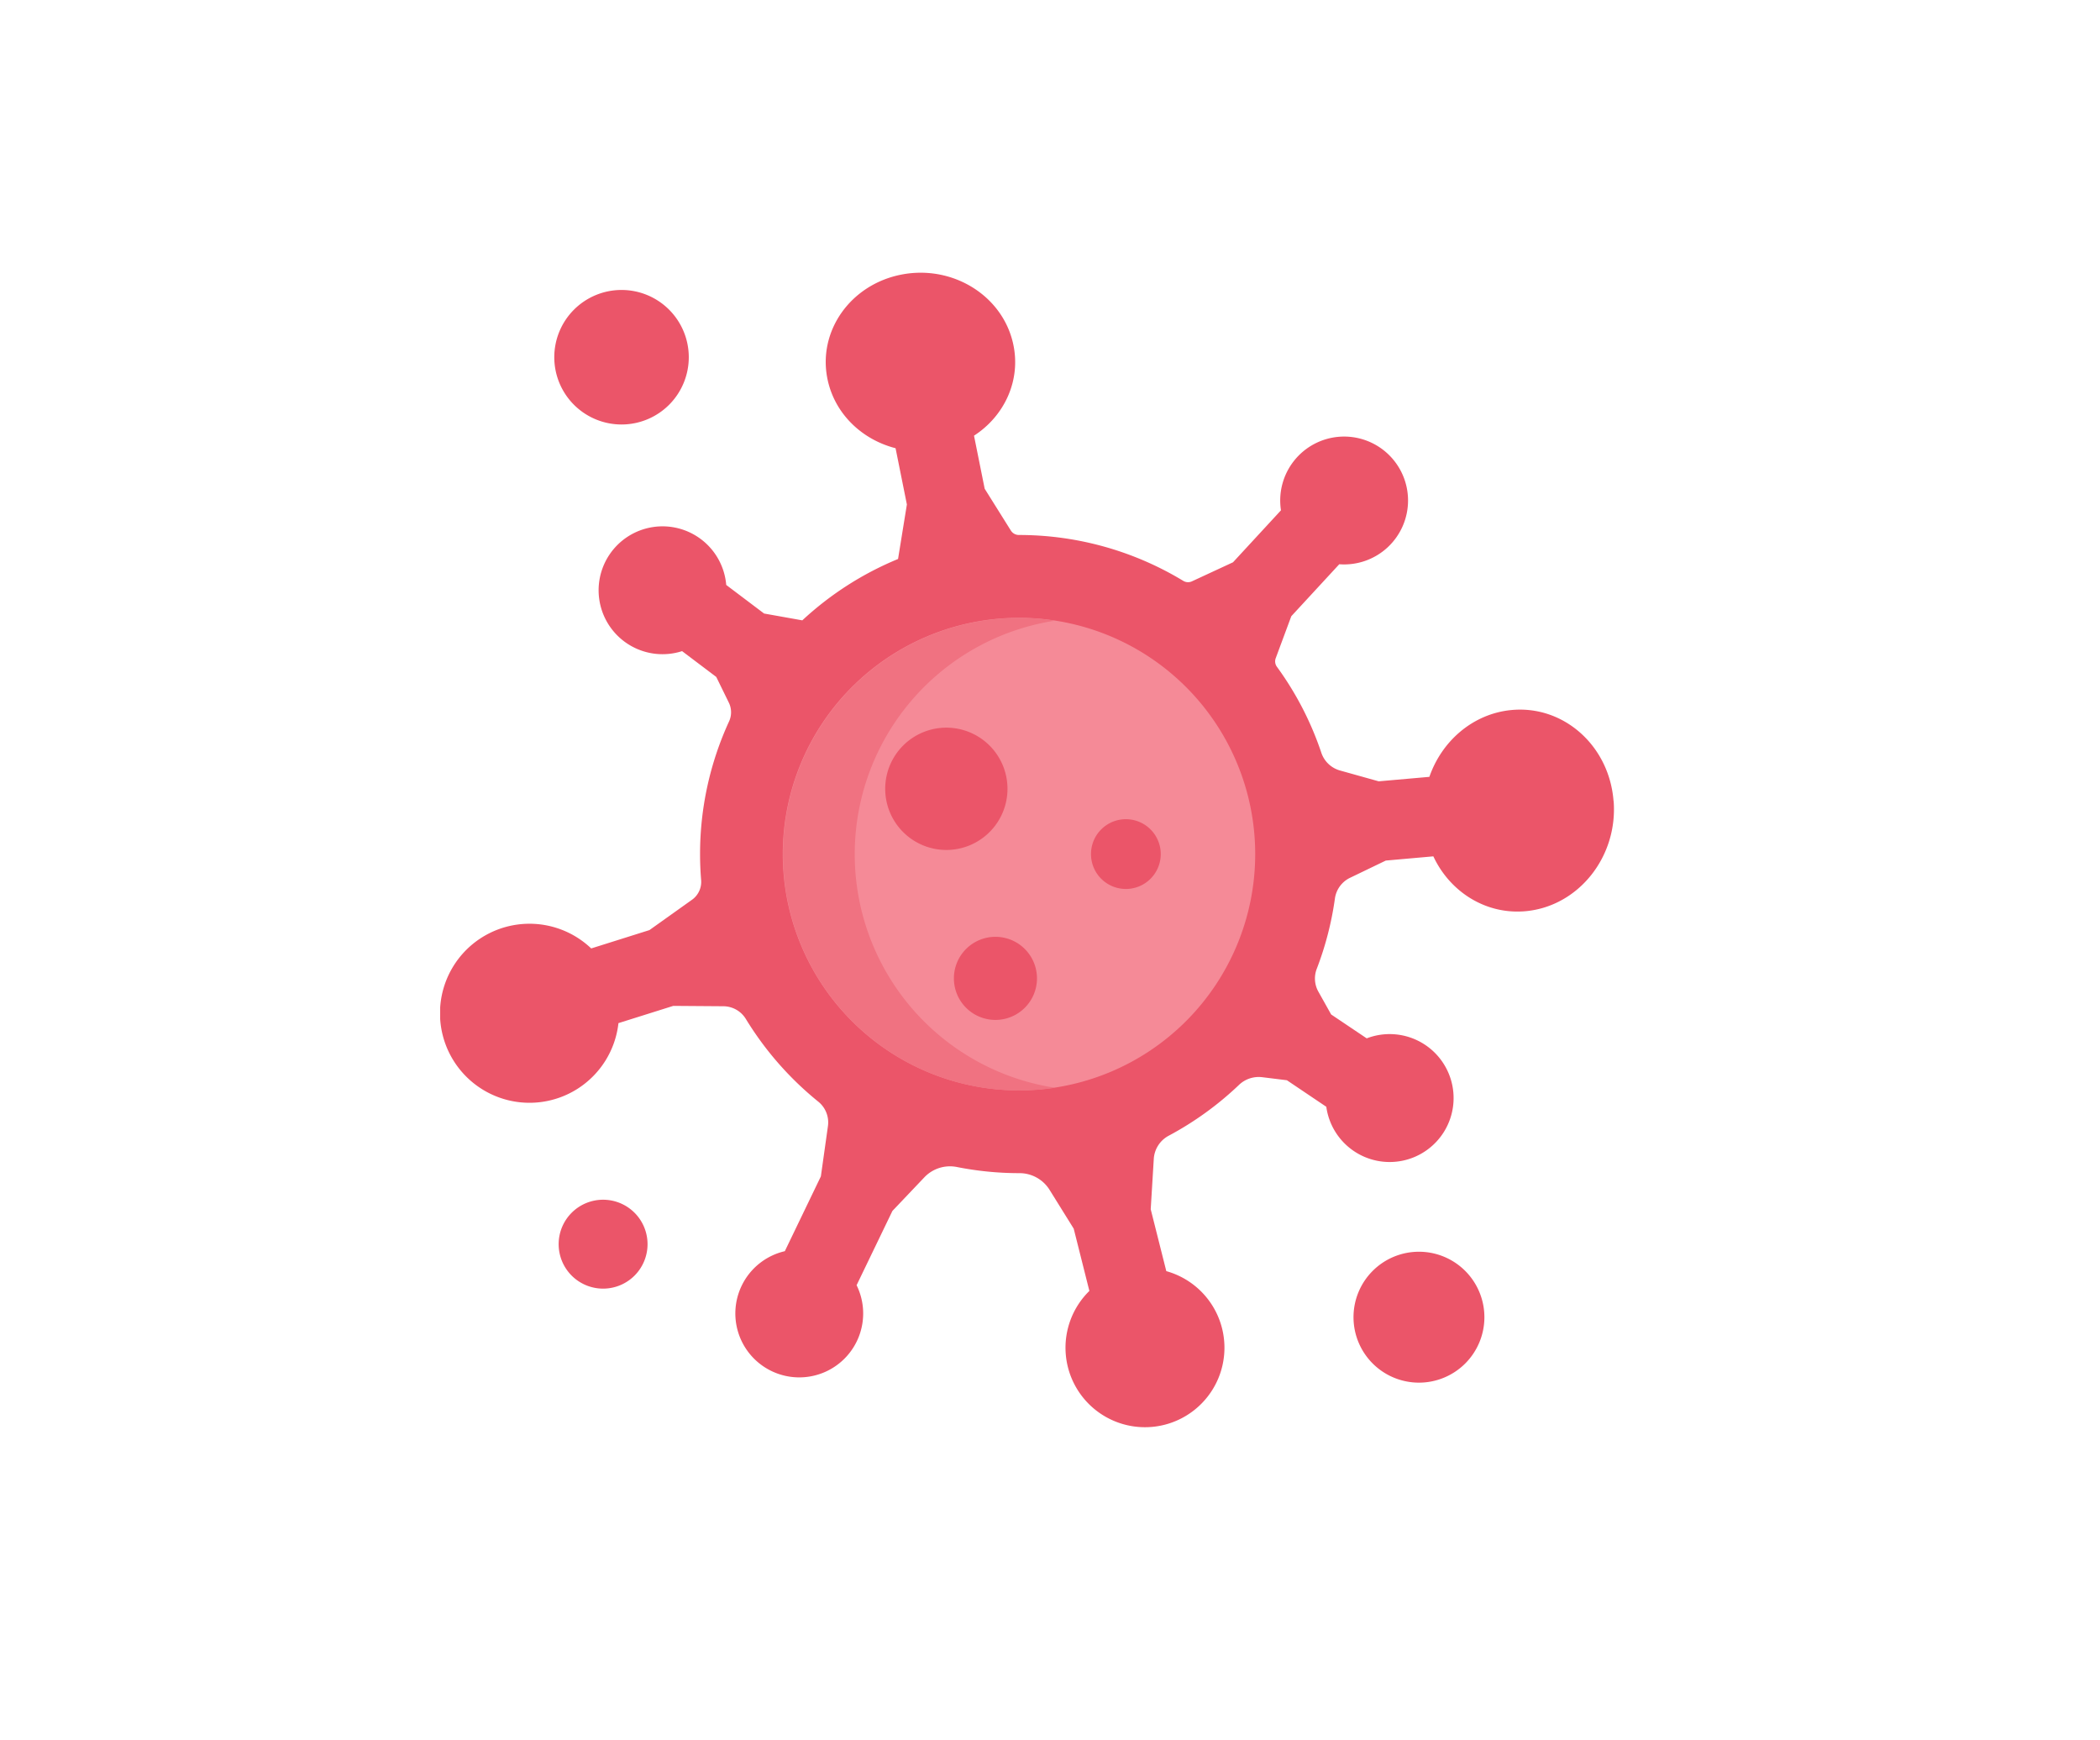<svg xmlns="http://www.w3.org/2000/svg" xmlns:xlink="http://www.w3.org/1999/xlink" width="687" height="569" viewBox="0 0 687 569"><defs><clipPath id="clip-path"><rect x="144" y="89" width="384" height="378" style="fill:none"/></clipPath></defs><title>virus-19 (2)</title><g id="Layer_2" data-name="Layer 2"><g id="Layer_1-2" data-name="Layer 1"><g id="virus-19"><rect width="687" height="569" style="fill:none"/><g id="mp"><g style="clip-path:url(#clip-path)"><path d="M527.89,262c1.41,18.14-11.36,34.25-28.5,36-13.12,1.32-25-6.18-30.48-17.91l-15.56,1.38-11.74,5.66a8.88,8.88,0,0,0-4.91,6.81,104.08,104.08,0,0,1-5.91,22.88,8.79,8.79,0,0,0,.5,7.51l4.19,7.48,11.63,7.81A20.92,20.92,0,1,1,433.89,362L421,353.32l-8.12-1a9.35,9.35,0,0,0-7.59,2.56,105,105,0,0,1-23,16.61,9.23,9.23,0,0,0-4.84,7.59l-1,16.44,5.1,20.24a26,26,0,1,1-25.17,6.47l-5.12-20.36-7.92-12.73a11.59,11.59,0,0,0-9.91-5.43h-.06a105.1,105.1,0,0,1-20.28-2,11.56,11.56,0,0,0-10.68,3.35l-10.46,11-11.72,24.3a20.91,20.91,0,1,1-23.48-11.13l11.79-24.46,2.31-16.41a8.73,8.73,0,0,0-3.11-8A105.49,105.49,0,0,1,244,333.28a8.67,8.67,0,0,0-7.38-4.16L220.26,329l-17.94,5.64a29.28,29.28,0,1,1-8.91-24.43l19.05-6,13.91-9.91a7.18,7.18,0,0,0,3-6.45q-.35-4.2-.35-8.47a103.66,103.66,0,0,1,9.5-43.45,7.16,7.16,0,0,0-.08-6.1l-4.12-8.42-11.18-8.44a20.91,20.91,0,1,1,14.44-21.65l12.39,9.35,12.5,2.23a104.51,104.51,0,0,1,31.32-20.07L296.68,165l-3.7-18.4c-11-2.82-19.84-11.21-22.23-22.4C267.37,108.37,278.23,93,295,89.79s33.12,7,36.49,22.86c2.53,11.83-2.92,23.43-12.85,29.85l3.49,17.35,8.58,13.7a3.1,3.1,0,0,0,2.61,1.43h0a103.69,103.69,0,0,1,53.77,15,3,3,0,0,0,2.84.16l13.44-6.23,15.69-17a20.91,20.91,0,1,1,19.07,17.64l-15.69,17-5.09,13.71a3,3,0,0,0,.39,2.84,103.51,103.51,0,0,1,14.53,28.12,9,9,0,0,0,6,5.76l12.76,3.57,16.58-1.46c4.07-11.73,14.22-20.59,26.68-21.84,17.14-1.73,32.18,11.6,33.57,29.75Z" style="fill:#eb5569"/><path d="M410.63,279.35a77.28,77.28,0,1,1-77.28-77.28,77.28,77.28,0,0,1,77.28,77.28Z" style="fill:#f58a97"/><path d="M279.62,279.35A77.29,77.29,0,0,1,345.13,203a77.28,77.28,0,1,0,0,152.78,77.29,77.29,0,0,1-65.51-76.39Z" style="fill:#f07281"/><path d="M329.59,258a20,20,0,1,1-20-20,20,20,0,0,1,20,20Z" style="fill:#eb5569"/><path d="M339.24,320a13.59,13.59,0,1,1-13.59-13.59A13.59,13.59,0,0,1,339.24,320Z" style="fill:#eb5569"/><path d="M379.73,279.35a11.41,11.41,0,1,1-11.41-11.41,11.41,11.41,0,0,1,11.41,11.41Z" style="fill:#eb5569"/></g></g><path id="op1" d="M225.33,116.84a22,22,0,1,1-22-22,22,22,0,0,1,22,22Z" style="fill:#eb5569"/><path id="op2" d="M211.84,406.94A14.54,14.54,0,1,1,197.3,392.4a14.54,14.54,0,0,1,14.54,14.54Z" style="fill:#eb5569"/><path id="op3" d="M485.61,430.82a21.41,21.41,0,1,1-21.41-21.41,21.42,21.42,0,0,1,21.41,21.41Z" style="fill:#eb5569"/></g></g></g></svg>